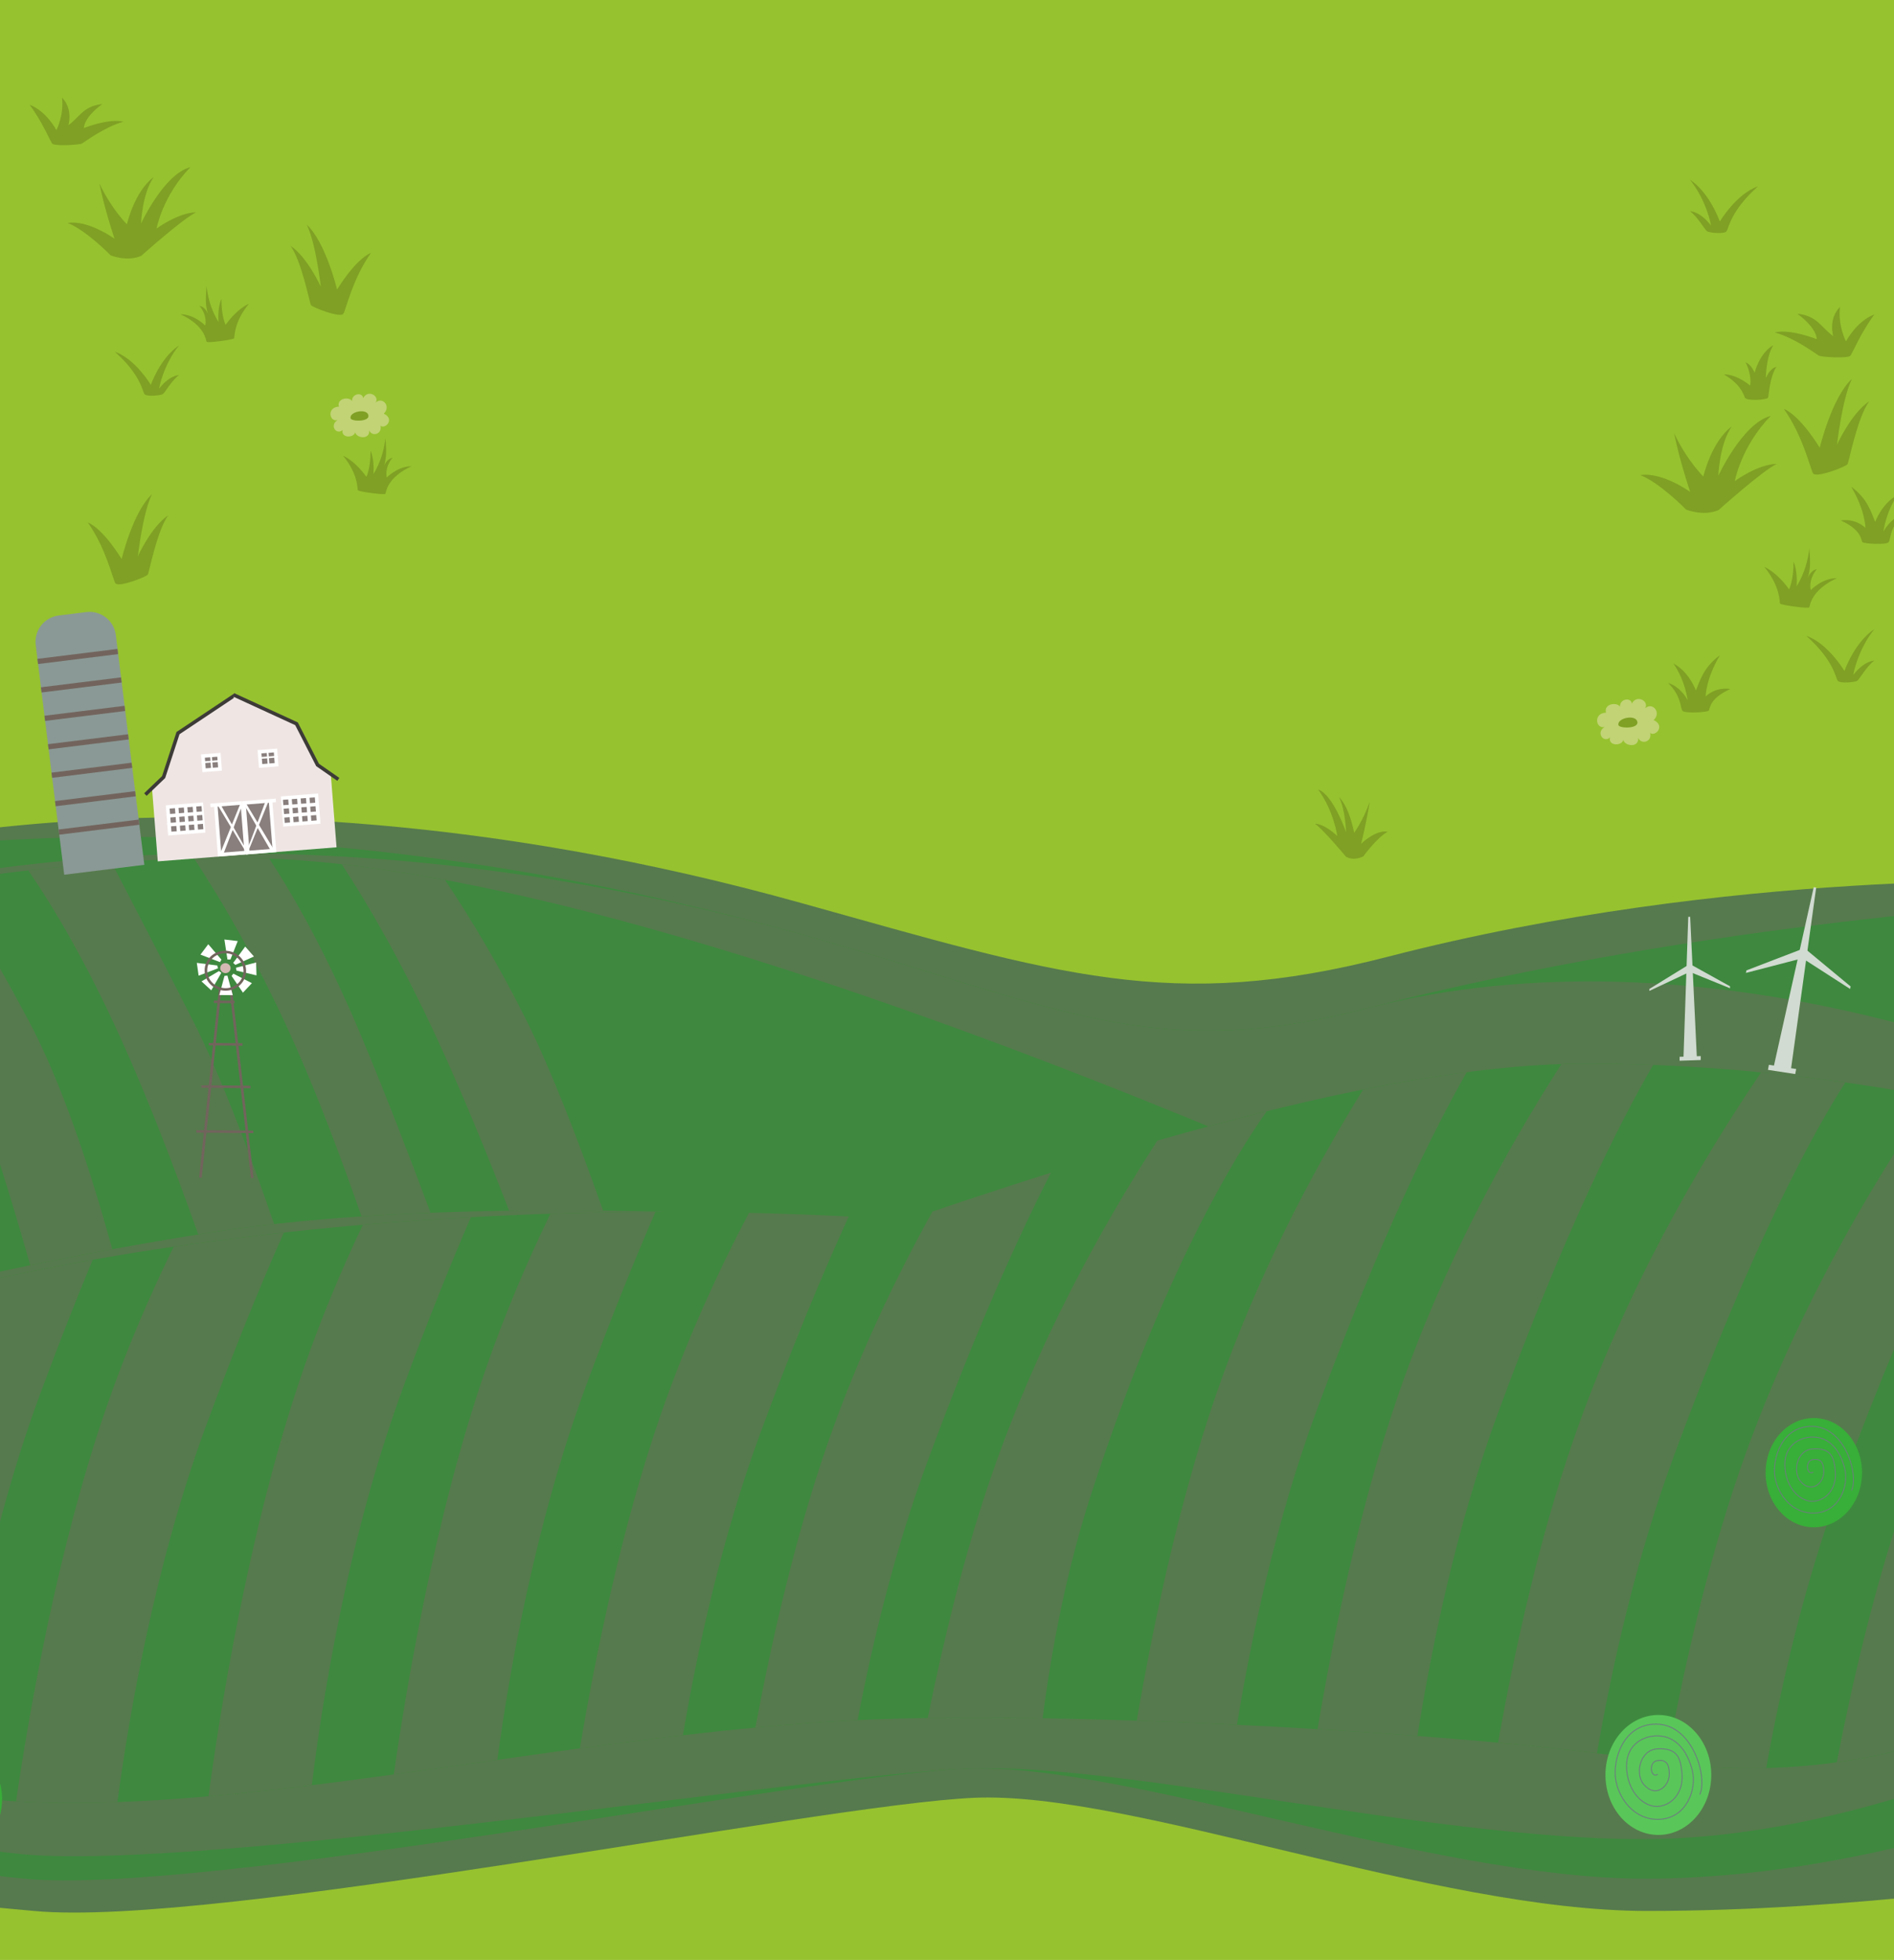 <svg width="1920" height="1986" viewBox="0 0 1920 1986" fill="none" xmlns="http://www.w3.org/2000/svg">
<rect x="0" y="0" width="1920" height="1986" fill="#333333" stroke="none"/>
<g clip-path="url(#clip0_131_3493)">
<rect width="1920" height="1986" fill="white"/>
<path d="M1921 0H0V1986H1921V0Z" fill="#96C22F"/>
<path d="M2086.98 1903.64C2086.98 1903.64 1885.42 1936.35 1669.58 1936.35C1453.74 1936.35 1146.36 1814.73 987.634 1821.68C828.905 1828.63 217.51 1953.72 34.422 1936.35C-148.656 1918.98 -237.68 1914.34 -237.68 1914.34L-236.838 883.585C-236.838 883.585 183.839 739.634 812.33 915.045C1072.96 987.783 1187.64 1026.14 1407.17 969.384C1753.8 879.772 2086.98 893.118 2086.98 893.118V1903.64Z" fill="#567A4D"/>
<path d="M2086.98 1822.61C2086.98 1822.61 1883.83 1903.64 1667.99 1903.64C1452.15 1903.64 1137.65 1785.15 978.918 1792.1C820.188 1799.05 207.91 1921.01 24.823 1903.64C-158.264 1886.27 -237.68 1826.42 -237.68 1826.42L-236.838 883.587C-236.838 883.587 182.997 771.095 811.489 946.506C1072.12 1019.24 1165.77 1078.57 1385.29 1021.82C1731.93 932.207 2086.98 914.093 2086.98 914.093V1822.61Z" fill="#3E893F"/>
<path d="M2086.98 1758.74C2086.98 1758.74 1880.46 1863.6 1664.62 1863.6C1448.78 1863.6 1137.65 1785.15 978.918 1792.1C820.188 1799.05 205.386 1896.22 22.299 1878.85C-160.788 1861.49 -237.68 1783.52 -237.68 1783.52L-236.838 932.207C-236.838 932.207 182.997 771.096 811.489 946.507C1072.12 1019.25 1165.77 1078.57 1385.29 1021.82C1731.93 932.207 2086.98 1091.41 2086.98 1091.41V1758.74Z" fill="#567A4D"/>
<path d="M-236.834 932.206C-236.834 932.206 -24.039 869.287 241.055 869.287C708.006 869.287 1624.24 1319.25 1624.24 1319.25C1624.24 1319.25 705.482 1170.54 208.242 1249.66C-56.01 1291.71 -236.834 1347.85 -236.834 1347.85V932.206Z" fill="#3E893F"/>
<path d="M195.625 1034.21C161.483 967.066 133.39 912.794 113.122 873.984C83.717 876.11 55.464 878.836 28.659 881.963C55.203 920.763 87.949 976.161 122.428 1052.32C150.31 1113.91 177.334 1184.35 200.96 1250.82C203.383 1250.43 205.806 1250.04 208.246 1249.66C230.651 1246.09 253.914 1243 277.901 1240.32C251.668 1163.97 222.456 1086.98 195.625 1034.21Z" fill="#567A4D"/>
<path d="M533.842 1034.22C505.531 977.407 476.117 929.054 451.146 891.636C415.035 884.906 380.009 879.52 346.431 875.726C372.639 915.632 406.52 973.584 442.976 1052.33C467.888 1106.14 493.121 1167.57 516.106 1226.8C547.464 1226.37 579.3 1226.37 611.415 1226.74C586.334 1155.68 558.797 1084.29 533.842 1034.22Z" fill="#567A4D"/>
<path d="M367.263 1052.32C332.187 968.412 298.743 909.278 272.93 869.954C262.094 869.515 251.459 869.286 241.06 869.286C226.109 869.286 211.326 869.486 196.737 869.868C225.646 913.863 264.298 979.614 301.637 1064.72C324.152 1116.03 346.431 1175.2 366.489 1232.53C389.382 1231 412.746 1229.78 436.498 1228.86C414.454 1169.79 390.501 1107.91 367.263 1052.32Z" fill="#567A4D"/>
<path d="M29.034 1034.21C-2.508 974.998 -30.289 928.419 -52.821 893.165C-84.153 898.132 -112.338 903.375 -136.687 908.342C-106.222 947.009 -72.037 996.934 -46.679 1052.31C-22.347 1105.45 5.973 1195.43 30.658 1282.03C56.883 1276.63 84.665 1271.2 113.834 1265.84C91.118 1183.35 62.361 1096.78 29.034 1034.21Z" fill="#567A4D"/>
<path d="M2086.98 1140.56C2086.98 1140.56 1872.88 1077.76 1608.27 1077.76C1421.64 1077.76 1163.9 1152.74 920.147 1236.13C347.589 1197.91 -106.691 1302.91 -237.682 1368C-237.985 1368.15 -237.682 1740.07 -237.682 1740.07C-29.405 1922.77 451.202 1763.49 870.061 1742.92C1079.4 1732.63 1498.3 1756.57 1663.7 1782.88C1927.48 1824.86 2086.98 1703.9 2086.98 1703.9V1140.56Z" fill="#3E893F"/>
<path d="M40.307 1413.67C59.321 1362.16 77.276 1316.63 94.002 1276.52C51.514 1284.03 12.13 1292.05 -23.88 1300.31C-37.241 1331.26 -49.853 1363.4 -61.312 1396.55C-110.01 1537.46 -138.733 1701.42 -152.103 1791.66C-121.755 1803.86 -88.437 1812.43 -52.629 1818.05C-43.307 1741.12 -17.696 1570.83 40.307 1413.67Z" fill="#567A4D"/>
<path d="M408.996 1405.11C433.698 1338.17 456.617 1281.35 477.373 1233.37C439.798 1235.43 403.241 1238.02 367.804 1241.07C345.886 1287.12 325.231 1336.32 307.378 1387.98C250.94 1551.29 221.324 1745.56 211.362 1820.14C245.504 1817.15 280.505 1813.3 316.136 1808.92C325.509 1731.71 351.136 1561.88 408.996 1405.11Z" fill="#567A4D"/>
<path d="M2038.74 1128.53C2017.85 1123.56 1990.53 1117.52 1957.96 1111.38C1895.53 1202.52 1817.06 1335.24 1763.65 1489.81C1729.55 1588.47 1705.24 1698.44 1689.15 1786.49C1725.06 1790.91 1758.88 1792.34 1790.44 1791.53C1805.32 1708.95 1828.94 1605.37 1865.27 1506.94C1947.13 1285.14 2009.29 1174.43 2038.74 1128.53Z" fill="#567A4D"/>
<path d="M2086.99 1201.56C2033.42 1286.98 1973.31 1396.22 1930.77 1519.3C1900.48 1606.94 1877.93 1703.49 1861.97 1785.68C1909.77 1779.01 1950.63 1767.63 1983.82 1755.43C1993.07 1687.3 2008.09 1610.86 2032.38 1536.42C2050.24 1481.67 2069.76 1433.32 2086.98 1390.85V1201.56H2086.99Z" fill="#567A4D"/>
<path d="M1284.16 1126.04C1247.75 1135.05 1210.66 1145.03 1173.2 1155.76C1116.19 1243.95 1051.39 1361.12 1005.27 1494.55C977.422 1575.13 956.11 1663.24 940.461 1740.81C976.345 1740.28 1015.65 1740.42 1056.95 1741.09C1066.07 1670.4 1081.35 1589.93 1106.89 1511.69C1180.44 1286.33 1253.49 1169.13 1284.16 1126.04Z" fill="#567A4D"/>
<path d="M119.042 1826.02C130.274 1741.6 156.238 1587.4 209.117 1444.12C237.975 1365.93 264.386 1301.54 287.775 1248.94C248.905 1253.23 211.616 1258.04 176.043 1263.27C151.114 1314.08 127.539 1368.99 107.498 1426.99C58.229 1569.56 29.404 1735.72 16.245 1825.25C49.033 1827.17 83.394 1827.3 119.042 1826.02Z" fill="#567A4D"/>
<path d="M1519.26 1429.85C1587.84 1244.04 1642.59 1136.19 1675.88 1079.1C1653.81 1078.23 1631.24 1077.76 1608.28 1077.76C1599.93 1077.76 1591.44 1077.91 1582.81 1078.21C1526.47 1165.9 1463.01 1281.43 1417.64 1412.72C1377.76 1528.12 1351.27 1658.97 1335.65 1752.13C1370.29 1754.22 1404.28 1756.52 1436.89 1758.99C1450.8 1671.36 1476.04 1546.96 1519.26 1429.85Z" fill="#567A4D"/>
<path d="M1334.5 1429.85C1400.25 1251.7 1453.29 1145.23 1486.88 1086.42C1453.1 1090.83 1417.93 1096.81 1381.75 1104.06C1329.76 1188.09 1273.93 1293.95 1232.88 1412.72C1194.21 1524.6 1168.14 1651.01 1152.35 1743.51C1185.87 1744.64 1219.96 1746.04 1253.95 1747.7C1268.2 1660.87 1293.1 1542.01 1334.5 1429.85Z" fill="#567A4D"/>
<path d="M593.755 1405.11C619.391 1335.65 643.092 1277.1 664.463 1228C628.234 1228.11 592.704 1228.76 557.939 1229.88C534.028 1279.11 511.437 1332.12 492.128 1387.99C440.604 1537.08 411.434 1711.99 399.167 1798.05C433.814 1793.29 468.882 1788.27 504.176 1783.26C515.678 1698.08 541.65 1546.3 593.755 1405.11Z" fill="#567A4D"/>
<path d="M1696.47 1476.48C1779 1252.84 1841.52 1142.14 1870.68 1096.93C1843.97 1093.13 1815.38 1089.6 1785.25 1086.64C1723.48 1177.59 1647.15 1308 1594.85 1459.34C1559.47 1561.71 1534.64 1676.23 1518.57 1765.82C1555.6 1769.23 1589.51 1772.85 1618.91 1776.57C1633.56 1691.71 1657.82 1581.18 1696.47 1476.48Z" fill="#567A4D"/>
<path d="M939.77 1482.19C990.108 1345.79 1033 1251.4 1065.43 1188.26C1025.32 1200.89 985.144 1214.11 945.256 1227.6C906.494 1297.42 868.331 1377.75 838.16 1465.06C805.49 1559.59 781.814 1664.48 765.728 1750.55C800.568 1747.27 835.181 1744.66 869.382 1742.96C884.367 1664.78 906.856 1571.37 939.77 1482.19Z" fill="#567A4D"/>
<path d="M770.965 1451.74C804.359 1361.26 834.471 1289.3 860.418 1232.65C826.217 1230.92 792.47 1229.7 759.237 1228.95C726.525 1290.99 695.033 1360.28 669.347 1434.62C629.812 1549.02 603.443 1678.6 587.769 1771.6C622.593 1766.87 657.5 1762.36 692.307 1758.32C706.821 1672.64 731.338 1559.12 770.965 1451.74Z" fill="#567A4D"/>
<path d="M-46.77 1878.41C-19.782 1878.41 2.095 1853.62 2.095 1823.04C2.095 1792.46 -19.782 1767.67 -46.77 1767.67C-73.758 1767.67 -95.636 1792.46 -95.636 1823.04C-95.636 1853.62 -73.758 1878.41 -46.77 1878.41Z" fill="#38AF38"/>
<path d="M1838.71 1547.61C1865.7 1547.61 1887.58 1522.82 1887.58 1492.24C1887.58 1461.66 1865.7 1436.87 1838.71 1436.87C1811.73 1436.87 1789.85 1461.66 1789.85 1492.24C1789.85 1522.82 1811.73 1547.61 1838.71 1547.61Z" fill="#38AF38"/>
<path d="M1876.96 1510.29C1884.4 1494.65 1870.58 1445.3 1836.59 1445.3C1805.78 1445.3 1796.22 1479 1799.41 1497.05C1802.6 1515.11 1817.26 1534.22 1839.78 1533.16C1865.27 1531.96 1874.3 1504.88 1870.05 1488.02C1865.8 1471.17 1855.74 1456.13 1837.65 1456.13C1823.84 1456.13 1807.38 1465.15 1809.5 1488.02C1811.62 1510.89 1827.55 1522.93 1839.77 1521.12C1853.03 1519.16 1862.07 1506.68 1860.48 1490.43C1859.17 1477.05 1856.76 1466.96 1837.64 1468.16C1821.42 1469.18 1816.86 1491.55 1825.42 1501.26C1836.58 1513.9 1848.8 1502.46 1848.8 1491.63C1848.8 1480.8 1845.02 1477.95 1837.64 1478.99C1829.14 1480.19 1831.7 1496.02 1838.17 1491.63" stroke="#6C7C7F" stroke-width="0.842" stroke-miterlimit="10"/>
<path d="M1681.12 1859.33C1710.75 1859.33 1734.77 1832.11 1734.77 1798.54C1734.77 1764.97 1710.75 1737.76 1681.12 1737.76C1651.49 1737.76 1627.48 1764.97 1627.48 1798.54C1627.48 1832.11 1651.49 1859.33 1681.12 1859.33Z" fill="#59C659"/>
<path d="M1723.11 1818.37C1731.27 1801.19 1716.11 1747.02 1678.79 1747.02C1644.96 1747.02 1634.46 1784.02 1637.96 1803.84C1641.46 1823.66 1657.57 1844.66 1682.29 1843.49C1710.28 1842.17 1720.19 1812.43 1715.53 1793.94C1710.87 1775.44 1699.82 1758.92 1679.96 1758.92C1664.79 1758.92 1646.71 1768.84 1649.05 1793.94C1651.38 1819.05 1668.88 1832.26 1682.3 1830.28C1696.86 1828.13 1706.79 1814.43 1705.04 1796.58C1703.6 1781.9 1700.96 1770.81 1679.96 1772.14C1662.15 1773.26 1657.15 1797.82 1666.55 1808.48C1678.8 1822.36 1692.21 1809.8 1692.21 1797.91C1692.21 1786.01 1688.07 1782.88 1679.96 1784.03C1670.63 1785.35 1673.44 1802.73 1680.55 1797.91" stroke="#6C7C7F" stroke-width="0.925" stroke-miterlimit="10"/>
<path d="M68.606 225.895C87.55 233.401 112.214 258.78 112.214 258.78C112.214 258.78 129.014 265.572 143.312 259.138C143.312 259.138 184.777 221.963 198.717 215.171C180.487 215.529 158.683 231.614 158.683 231.614C158.683 231.614 164.759 198.371 192.998 169.418C166.189 176.21 142.955 226.61 142.955 226.61C142.955 226.61 144.027 196.227 155.823 179.427C136.163 194.082 128.657 227.325 128.657 227.325C128.657 227.325 112.572 211.24 100.776 185.861C106.138 212.669 116.146 241.98 116.146 241.98C116.146 241.98 89.695 222.678 68.606 225.895Z" fill="#7FA024"/>
<path d="M89 529.367C105.443 536.516 123.315 566.542 123.315 566.542C123.315 566.542 134.754 518.644 154.056 500.771C144.762 519.359 139.758 563.683 139.758 563.683C139.758 563.683 153.341 533.657 170.498 522.218C159.06 537.946 151.196 580.125 149.766 582.27C148.337 584.415 119.741 595.853 116.881 590.849C114.021 585.844 107.587 555.819 89 529.367Z" fill="#7FA024"/>
<path d="M116.445 356.434C137.177 363.583 152.905 390.034 152.905 390.034C152.905 390.034 162.199 362.868 181.501 350C165.773 369.302 160.769 394.324 161.484 393.609C162.199 392.894 170.063 381.456 181.501 380.026C174.352 385.03 167.203 397.898 165.058 399.328C162.914 400.758 148.616 402.188 146.471 399.328C144.326 396.468 142.897 380.026 116.445 356.434Z" fill="#7FA024"/>
<path d="M347.773 461.742C363.501 481.044 362.071 495.342 362.786 496.772C363.501 498.201 389.952 501.776 390.667 500.346C391.382 498.916 392.097 483.903 417.119 472.465C402.821 472.465 392.097 483.903 392.097 483.903C392.097 483.903 389.238 474.61 397.816 463.886C391.382 465.316 389.238 472.465 389.238 472.465C391.382 464.601 392.097 459.597 390.667 443.869C388.523 466.031 378.514 480.329 378.514 480.329C378.514 480.329 379.944 466.746 375.654 456.737C375.654 475.325 371.365 483.189 371.365 483.189C371.365 483.189 361.357 468.176 347.773 461.742Z" fill="#7FA024"/>
<path d="M376.01 256.276C359.568 263.425 341.695 293.45 341.695 293.45C341.695 293.45 330.257 245.552 310.954 227.68C320.248 246.267 325.252 290.591 325.252 290.591C325.252 290.591 311.669 260.565 294.512 249.127C305.95 264.854 313.814 307.033 315.244 309.178C316.674 311.323 345.27 322.761 348.129 317.757C350.989 312.753 357.423 282.727 376.01 256.276Z" fill="#7FA024"/>
<path d="M125.082 123.307C105.064 129.026 85.762 144.039 82.903 145.468C80.043 146.898 55.022 148.328 52.877 145.468C50.732 142.609 42.868 123.307 30 106.149C47.158 112.583 57.166 131.885 57.166 131.885C57.166 131.885 65.03 116.872 62.885 99C74.324 110.438 69.319 126.881 69.319 126.881C81.101 118.359 84.332 107.579 103.635 105.434C84.332 119.732 85.047 129.741 85.047 129.741C85.047 129.741 110.069 119.732 125.082 123.307Z" fill="#7FA024"/>
<path d="M252.333 307.749C236.606 327.052 238.035 341.35 237.321 342.779C236.606 344.209 210.154 347.784 209.44 346.354C208.725 344.924 208.01 329.911 182.988 318.473C197.286 318.473 208.01 329.911 208.01 329.911C208.01 329.911 210.869 320.618 202.291 309.894C208.725 311.324 210.869 318.473 210.869 318.473C208.725 310.609 208.01 305.605 209.44 289.877C211.584 312.039 221.593 326.337 221.593 326.337C221.593 326.337 220.163 312.754 224.452 302.745C224.452 321.333 228.742 329.196 228.742 329.196C228.742 329.196 238.75 314.184 252.333 307.749Z" fill="#7FA024"/>
<path d="M368.185 403.494C367.713 397.331 356.811 398.282 356.811 406.339C353.966 401.599 341.169 403.494 343.535 412.03C331.211 412.501 333.584 427.671 342.113 425.777C333.577 430.989 341.162 441.419 347.324 435.728C345.43 443.785 358.227 444.264 360.121 438.102C361.072 443.792 374.819 446.159 374.34 436.207C377.186 442.842 387.616 440.003 385.715 431.468C390.926 435.257 400.413 424.354 389.032 419.143C396.617 412.029 388.081 401.606 380.975 407.769C384.778 400.648 372.453 394.486 368.185 403.494Z" fill="#C1D375"/>
<path d="M355.389 423.873C356.111 427.248 375.299 427.663 373.405 420.557C371.503 413.443 353.966 417.239 355.389 423.873Z" fill="#7FA024"/>
<path d="M1662.95 481.444C1683.06 489.414 1709.25 516.36 1709.25 516.36C1709.25 516.36 1727.09 523.571 1742.27 516.74C1742.27 516.74 1786.29 477.269 1801.09 470.058C1781.74 470.437 1758.59 487.516 1758.59 487.516C1758.59 487.516 1765.04 452.22 1795.02 421.479C1766.56 428.69 1741.89 482.203 1741.89 482.203C1741.89 482.203 1743.03 449.943 1755.55 432.105C1734.68 447.666 1726.71 482.962 1726.71 482.962C1726.71 482.962 1709.63 465.883 1697.1 438.937C1702.8 467.401 1713.42 498.522 1713.42 498.522C1713.42 498.522 1685.34 478.028 1662.95 481.444Z" fill="#7FA024"/>
<path d="M1808.3 414.268C1825.76 421.859 1844.74 453.739 1844.74 453.739C1844.74 453.739 1856.88 402.883 1877.38 383.906C1867.51 403.642 1862.2 450.703 1862.2 450.703C1862.2 450.703 1876.62 418.823 1894.84 406.678C1882.69 423.377 1874.34 468.161 1872.82 470.438C1871.31 472.715 1840.94 484.86 1837.91 479.547C1834.87 474.234 1828.04 442.353 1808.3 414.268Z" fill="#7FA024"/>
<path d="M1831.08 644.261C1853.09 651.852 1869.79 679.937 1869.79 679.937C1869.79 679.937 1879.66 651.093 1900.16 637.43C1883.46 657.924 1878.14 684.491 1878.9 683.732C1879.66 682.973 1888.01 670.828 1900.16 669.31C1892.57 674.623 1884.97 688.286 1882.7 689.804C1880.42 691.322 1865.24 692.841 1862.96 689.804C1860.69 686.768 1859.17 669.31 1831.08 644.261Z" fill="#7FA024"/>
<path d="M1866 527.366C1888.01 537.234 1886.49 547.861 1888.01 549.379C1889.53 550.897 1912.3 552.415 1914.58 549.379C1916.85 546.343 1915.33 534.957 1929 521.294C1916.09 525.089 1909.26 538.752 1909.26 538.752C1909.26 538.752 1911.54 519.017 1923.68 501.559C1907.74 509.908 1900.91 528.884 1900.91 528.884C1897.12 519.776 1893.32 505.354 1876.62 493.209C1891.04 517.499 1891.04 534.957 1891.04 534.957C1891.04 534.957 1881.94 525.089 1866 527.366Z" fill="#7FA024"/>
<path d="M1799.2 336.845C1820.45 342.917 1840.95 358.857 1843.98 360.376C1847.02 361.894 1873.59 363.412 1875.86 360.376C1878.14 357.339 1886.49 336.845 1900.15 318.628C1881.94 325.459 1871.31 345.954 1871.31 345.954C1871.31 345.954 1862.96 330.013 1865.24 311.037C1853.09 323.182 1858.41 340.64 1858.41 340.64C1845.9 331.592 1842.47 320.146 1821.97 317.869C1842.47 333.05 1841.71 343.676 1841.71 343.676C1841.71 343.676 1815.14 333.05 1799.2 336.845Z" fill="#7FA024"/>
<path d="M1800.72 371.761C1793.88 382.387 1793.13 400.605 1792.37 402.882C1791.61 405.159 1770.35 406.677 1768.84 402.882C1767.32 399.086 1764.28 389.219 1747.58 379.351C1761.24 379.351 1774.15 390.737 1774.15 390.737C1774.15 390.737 1776.43 380.869 1769.59 367.206C1775.67 369.483 1778.7 377.833 1778.7 377.833C1778.7 377.833 1783.26 358.098 1797.68 349.748C1790.09 361.893 1790.09 383.146 1790.09 383.146C1790.09 383.146 1793.88 373.279 1800.72 371.761Z" fill="#7FA024"/>
<path d="M1788.57 574.429C1805.27 594.924 1803.76 610.105 1804.51 611.623C1805.27 613.141 1833.36 616.936 1834.12 615.418C1834.88 613.9 1835.64 597.96 1862.2 585.815C1847.02 585.815 1835.64 597.96 1835.64 597.96C1835.64 597.96 1832.6 588.092 1841.71 576.707C1834.88 578.225 1832.6 585.815 1832.6 585.815C1834.88 577.466 1835.64 572.152 1834.12 555.453C1831.84 578.984 1821.21 594.165 1821.21 594.165C1821.21 594.165 1822.73 579.743 1818.18 569.116C1818.18 588.851 1813.62 597.201 1813.62 597.201C1813.62 597.201 1803 581.261 1788.57 574.429Z" fill="#7FA024"/>
<path d="M1782.12 188.831C1760.11 196.422 1743.41 224.507 1743.41 224.507C1743.41 224.507 1733.54 195.663 1713.05 182C1729.75 202.494 1735.06 229.061 1734.3 228.302C1733.54 227.543 1725.19 215.398 1713.05 213.88C1720.64 219.194 1728.23 232.857 1730.51 234.375C1732.78 235.893 1747.96 237.411 1750.24 234.375C1752.52 231.338 1754.04 213.88 1782.12 188.831Z" fill="#7FA024"/>
<path d="M1754.1 698.157C1732.09 708.025 1733.61 718.652 1732.09 720.17C1730.57 721.688 1707.8 723.206 1705.52 720.17C1703.25 717.134 1704.76 705.748 1691.1 692.085C1704.01 695.88 1710.84 709.543 1710.84 709.543C1710.84 709.543 1708.56 689.808 1696.41 672.35C1712.36 680.699 1719.19 699.675 1719.19 699.675C1722.98 690.567 1726.78 676.145 1743.48 664C1729.05 688.29 1729.05 705.748 1729.05 705.748C1729.05 705.748 1738.16 695.88 1754.1 698.157Z" fill="#7FA024"/>
<path d="M1406.71 842.818C1395.98 848.511 1382 867.745 1382 867.745C1382 867.745 1372.49 872.892 1364.39 868.019C1364.39 868.019 1340.89 839.835 1333 834.689C1343.33 834.962 1355.68 847.152 1355.68 847.152C1355.68 847.152 1352.23 821.952 1336.24 800C1351.43 805.146 1364.59 843.357 1364.59 843.357C1364.59 843.357 1363.98 820.32 1357.3 807.591C1368.44 818.703 1372.69 843.903 1372.69 843.903C1372.69 843.903 1381.8 831.713 1388.49 812.471C1385.45 832.791 1379.78 855.016 1379.78 855.016C1379.78 855.016 1394.76 840.374 1406.71 842.818Z" fill="#7FA024"/>
<path d="M1654.24 713.049C1653.74 706.506 1642.16 707.515 1642.16 716.07C1639.14 711.037 1625.55 713.049 1628.07 722.112C1614.98 722.613 1617.49 738.72 1626.55 736.708C1617.49 742.242 1625.55 753.316 1632.09 747.274C1630.08 755.829 1643.66 756.337 1645.68 749.794C1646.68 755.836 1661.28 758.349 1660.77 747.783C1663.79 754.827 1674.87 751.813 1672.85 742.75C1678.38 746.773 1688.46 735.197 1676.37 729.664C1684.43 722.111 1675.36 711.045 1667.82 717.588C1671.86 710.028 1658.77 703.484 1654.24 713.049Z" fill="#C1D375"/>
<path d="M1640.65 734.69C1641.42 738.272 1661.79 738.713 1659.78 731.168C1657.76 723.615 1639.14 727.646 1640.65 734.69Z" fill="#7FA024"/>
<path d="M59.512 623.678L87.52 620.207C102.216 618.383 115.608 628.821 117.431 643.517L146.314 876.304L65.091 886.384L36.208 653.597C34.378 638.893 44.815 625.502 59.512 623.678Z" fill="#8A9995"/>
<path d="M119.106 657.552L37.878 667.628L38.528 672.868L119.756 662.793L119.106 657.552Z" fill="#72645D"/>
<path d="M122.687 686.368L41.459 696.443L42.109 701.684L123.337 691.608L122.687 686.368Z" fill="#72645D"/>
<path d="M126.26 715.194L45.032 725.27L45.682 730.51L126.91 720.434L126.26 715.194Z" fill="#72645D"/>
<path d="M129.834 744.012L48.606 754.088L49.256 759.329L130.484 749.253L129.834 744.012Z" fill="#72645D"/>
<path d="M133.404 772.838L52.176 782.914L52.826 788.155L134.054 778.079L133.404 772.838Z" fill="#72645D"/>
<path d="M136.981 801.664L55.753 811.739L56.403 816.98L137.631 806.904L136.981 801.664Z" fill="#72645D"/>
<path d="M140.558 830.479L59.33 840.555L59.98 845.795L141.208 835.719L140.558 830.479Z" fill="#72645D"/>
<path d="M154.153 799.155L159.944 872.814L251.575 865.608L238.862 703.921L180.454 742.862L165.881 787.39L154.153 799.155Z" fill="#EFE6E4"/>
<path d="M148.631 806.412L146.137 803.808L164.305 786.398L178.937 741.709L237.863 702.418L239.861 705.423L181.971 744.014L167.449 788.374L148.631 806.412Z" fill="#3D3B38"/>
<path d="M223.567 762.893L203.804 764.447L205.217 782.414L224.98 780.86L223.567 762.893Z" fill="white"/>
<path d="M205.817 813.094L168.087 816.062L170.489 846.6L208.219 843.633L205.817 813.094Z" fill="white"/>
<path d="M247.287 811.639L213.149 814.323L213.431 817.915L247.569 815.23L247.287 811.639Z" fill="white"/>
<path d="M247.43 813.431L216.884 815.833L220.981 867.93L251.527 865.528L247.43 813.431Z" fill="white"/>
<path d="M243.977 815.514L220.623 817.351L224.296 864.06L247.651 862.223L243.977 815.514Z" fill="#897F7D"/>
<path d="M249.358 860.357L223.677 815.377L220.526 815.625L249.642 863.953L249.358 860.357Z" fill="white"/>
<path d="M243.887 813.785L222.691 866.067L226.28 865.79L246.432 813.589L243.887 813.785Z" fill="white"/>
<path d="M186.34 818.237L171.965 819.367L173.802 842.722L188.177 841.592L186.34 818.237Z" fill="#897F7D"/>
<path d="M180.804 816.865L177.212 817.147L179.332 844.094L182.923 843.811L180.804 816.865Z" fill="white"/>
<path d="M188.561 823.488L168.798 825.042L169.08 828.634L188.843 827.08L188.561 823.488Z" fill="white"/>
<path d="M189.268 832.464L169.505 834.019L169.788 837.611L189.551 836.057L189.268 832.464Z" fill="white"/>
<path d="M220.255 766.768L207.676 767.757L208.523 778.533L221.102 777.544L220.255 766.768Z" fill="#897F7D"/>
<path d="M214.722 765.396L212.926 765.537L214.057 779.912L215.853 779.771L214.722 765.396Z" fill="white"/>
<path d="M222.338 770.217L204.372 771.63L204.513 773.426L222.48 772.013L222.338 770.217Z" fill="white"/>
<path d="M204.304 816.822L189.929 817.952L191.766 841.307L206.141 840.177L204.304 816.822Z" fill="#897F7D"/>
<path d="M198.776 815.448L195.184 815.73L197.303 842.677L200.895 842.395L198.776 815.448Z" fill="white"/>
<path d="M206.525 822.071L186.762 823.625L187.044 827.217L206.807 825.663L206.525 822.071Z" fill="white"/>
<path d="M207.232 831.056L187.469 832.61L187.752 836.202L207.515 834.648L207.232 831.056Z" fill="white"/>
<path d="M335.366 784.905L341.157 858.564L249.519 865.77L236.806 704.083L300.582 733.411L321.938 775.117L335.366 784.905Z" fill="#EFE6E4"/>
<path d="M341.945 791.203L344.002 788.25L323.339 773.888L301.903 732.03L237.558 702.446L236.055 705.721L299.263 734.787L320.538 776.332L341.945 791.203Z" fill="#3D3B38"/>
<path d="M262.557 778.054L282.32 776.5L280.907 758.533L261.144 760.087L262.557 778.054Z" fill="white"/>
<path d="M287.13 837.579L324.86 834.611L322.458 804.073L284.728 807.04L287.13 837.579Z" fill="white"/>
<path d="M245.618 815.533L279.755 812.849L279.473 809.257L245.335 811.941L245.618 815.533Z" fill="white"/>
<path d="M249.572 865.84L280.118 863.438L276.021 811.34L245.475 813.742L249.572 865.84Z" fill="white"/>
<path d="M252.884 861.959L276.239 860.122L272.566 813.412L249.211 815.249L252.884 861.959Z" fill="#897F7D"/>
<path d="M250.895 860.232L269.231 811.795L272.375 811.547L251.172 863.828L250.895 860.232Z" fill="white"/>
<path d="M249.012 813.386L278.129 861.707L274.533 861.991L246.467 813.59L249.012 813.386Z" fill="white"/>
<path d="M306.604 832.43L320.979 831.3L319.142 807.945L304.767 809.075L306.604 832.43Z" fill="#897F7D"/>
<path d="M312.14 833.801L315.731 833.519L313.612 806.572L310.02 806.854L312.14 833.801Z" fill="white"/>
<path d="M303.68 818.203L323.442 816.648L323.16 813.057L303.397 814.611L303.68 818.203Z" fill="white"/>
<path d="M304.383 827.181L324.146 825.627L323.863 822.035L304.101 823.589L304.383 827.181Z" fill="white"/>
<path d="M265.862 774.173L278.441 773.184L277.593 762.408L265.014 763.397L265.862 774.173Z" fill="#897F7D"/>
<path d="M271.398 775.544L273.194 775.402L272.063 761.027L270.267 761.169L271.398 775.544Z" fill="white"/>
<path d="M263.649 768.931L281.616 767.518L281.474 765.722L263.508 767.135L263.649 768.931Z" fill="white"/>
<path d="M288.644 833.839L303.019 832.709L301.182 809.354L286.807 810.485L288.644 833.839Z" fill="#897F7D"/>
<path d="M294.173 835.212L297.765 834.93L295.645 807.983L292.054 808.265L294.173 835.212Z" fill="white"/>
<path d="M285.713 819.614L305.476 818.06L305.193 814.468L285.43 816.022L285.713 819.614Z" fill="white"/>
<path d="M286.428 828.592L306.19 827.038L305.908 823.446L286.145 825L286.428 828.592Z" fill="white"/>
<path d="M204.477 1193.37L201.867 1193.08L221.975 1001.12L224.585 1001.4L204.477 1193.37Z" fill="#72645D"/>
<path d="M254.413 1193.79L232.482 1001.47L235.092 1001.23L257.024 1193.55L254.413 1193.79Z" fill="#72645D"/>
<path d="M256.819 1148.17L199.011 1147.69L199 1145.15L256.802 1145.65L256.819 1148.17Z" fill="#72645D"/>
<path d="M253.975 1102.65L204.055 1102.22L204.038 1099.7L253.959 1100.12L253.975 1102.65Z" fill="#72645D"/>
<path d="M245.888 1059.6L211.73 1059.31L211.719 1056.78L245.877 1057.07L245.888 1059.6Z" fill="#72645D"/>
<path d="M237.802 1016.55L216.779 1016.38L216.768 1013.85L237.791 1014.02L237.802 1016.55Z" fill="#72645D"/>
<path d="M227.483 952L230.581 972.241L233.585 972.263L240.995 953.557L227.483 952Z" fill="white"/>
<path d="M248.593 959.145L236.405 975.706L238.594 977.706L257.416 969.204L248.593 959.145Z" fill="white"/>
<path d="M259.64 975.257L239.239 980.616L239.649 983.482L260.001 988.331L259.64 975.257Z" fill="white"/>
<path d="M255.35 996.24L236.523 986.585L234.777 988.913L246.272 1005.85L255.35 996.24Z" fill="white"/>
<path d="M235.94 1008.38L230.547 988.569L227.565 988.858L222.35 1008.27L235.94 1008.38Z" fill="white"/>
<path d="M214.175 1003.51L224.373 985.736L221.968 983.974L204.265 994.438L214.175 1003.51Z" fill="white"/>
<path d="M201.367 988.647L220.999 981.148L220.262 978.338L199.511 975.672L201.367 988.647Z" fill="white"/>
<path d="M203.217 967.302L223.015 974.917L224.478 972.418L211.126 956.771L203.217 967.302Z" fill="white"/>
<path d="M228.548 1003.83C216.958 1003.73 207.486 994.583 207.431 983.432C207.375 972.28 216.764 963.285 228.354 963.385C239.943 963.484 249.415 972.635 249.47 983.792C249.52 994.943 240.137 1003.93 228.548 1003.83ZM228.365 965.912C218.222 965.823 210.008 973.694 210.058 983.454C210.102 993.214 218.394 1001.22 228.536 1001.31C238.679 1001.39 246.893 993.524 246.843 983.764C246.793 974.004 238.507 966 228.365 965.912Z" fill="#72645D"/>
<path d="M233.701 981.899C234.166 979.15 232.221 976.528 229.357 976.043C226.493 975.558 223.794 977.394 223.329 980.144C222.863 982.893 224.808 985.515 227.672 986C230.536 986.485 233.235 984.649 233.701 981.899Z" fill="#D3B9B2"/>
<path d="M1841.12 899.382L1815.33 1085L1797.74 1082.3L1838.61 899L1841.12 899.382Z" fill="#D1DBD1"/>
<path d="M1829.17 960.74L1876 999.538L1875.5 1002.1L1827.18 970.97L1829.17 960.74Z" fill="#D1DBD1"/>
<path d="M1819.86 1088.33L1792.21 1084.08L1793.2 1078.97L1820.86 1083.22L1819.86 1088.33Z" fill="#D1DBD1"/>
<path d="M1829.17 960.74L1770.39 983.3L1769.9 985.858L1827.18 970.97L1829.17 960.74Z" fill="#D1DBD1"/>
<path d="M1831.17 950.517L1811.12 1081.72L1801.69 1080.27L1831.17 950.517Z" fill="#D1DBD1"/>
<path d="M1713.37 928.971L1720.18 1072.24L1706.56 1072.69L1711.42 929.031L1713.37 928.971Z" fill="#D1DBD1"/>
<path d="M1713.04 976.812L1753.75 999.388L1753.74 1001.38L1712.99 984.785L1713.04 976.812Z" fill="#D1DBD1"/>
<path d="M1724.06 1074.11L1702.65 1074.81L1702.68 1070.83L1724.09 1070.12L1724.06 1074.11Z" fill="#D1DBD1"/>
<path d="M1713.04 976.812L1672.02 1002.09L1672 1004.08L1712.99 984.785L1713.04 976.812Z" fill="#D1DBD1"/>
<path d="M1713.1 968.84L1716.54 1070.37L1709.24 1070.61L1713.1 968.84Z" fill="#D1DBD1"/>
</g>
<defs>
<clipPath id="clip0_131_3493">
<rect width="1920" height="1986" fill="white"/>
</clipPath>
</defs>
</svg>

